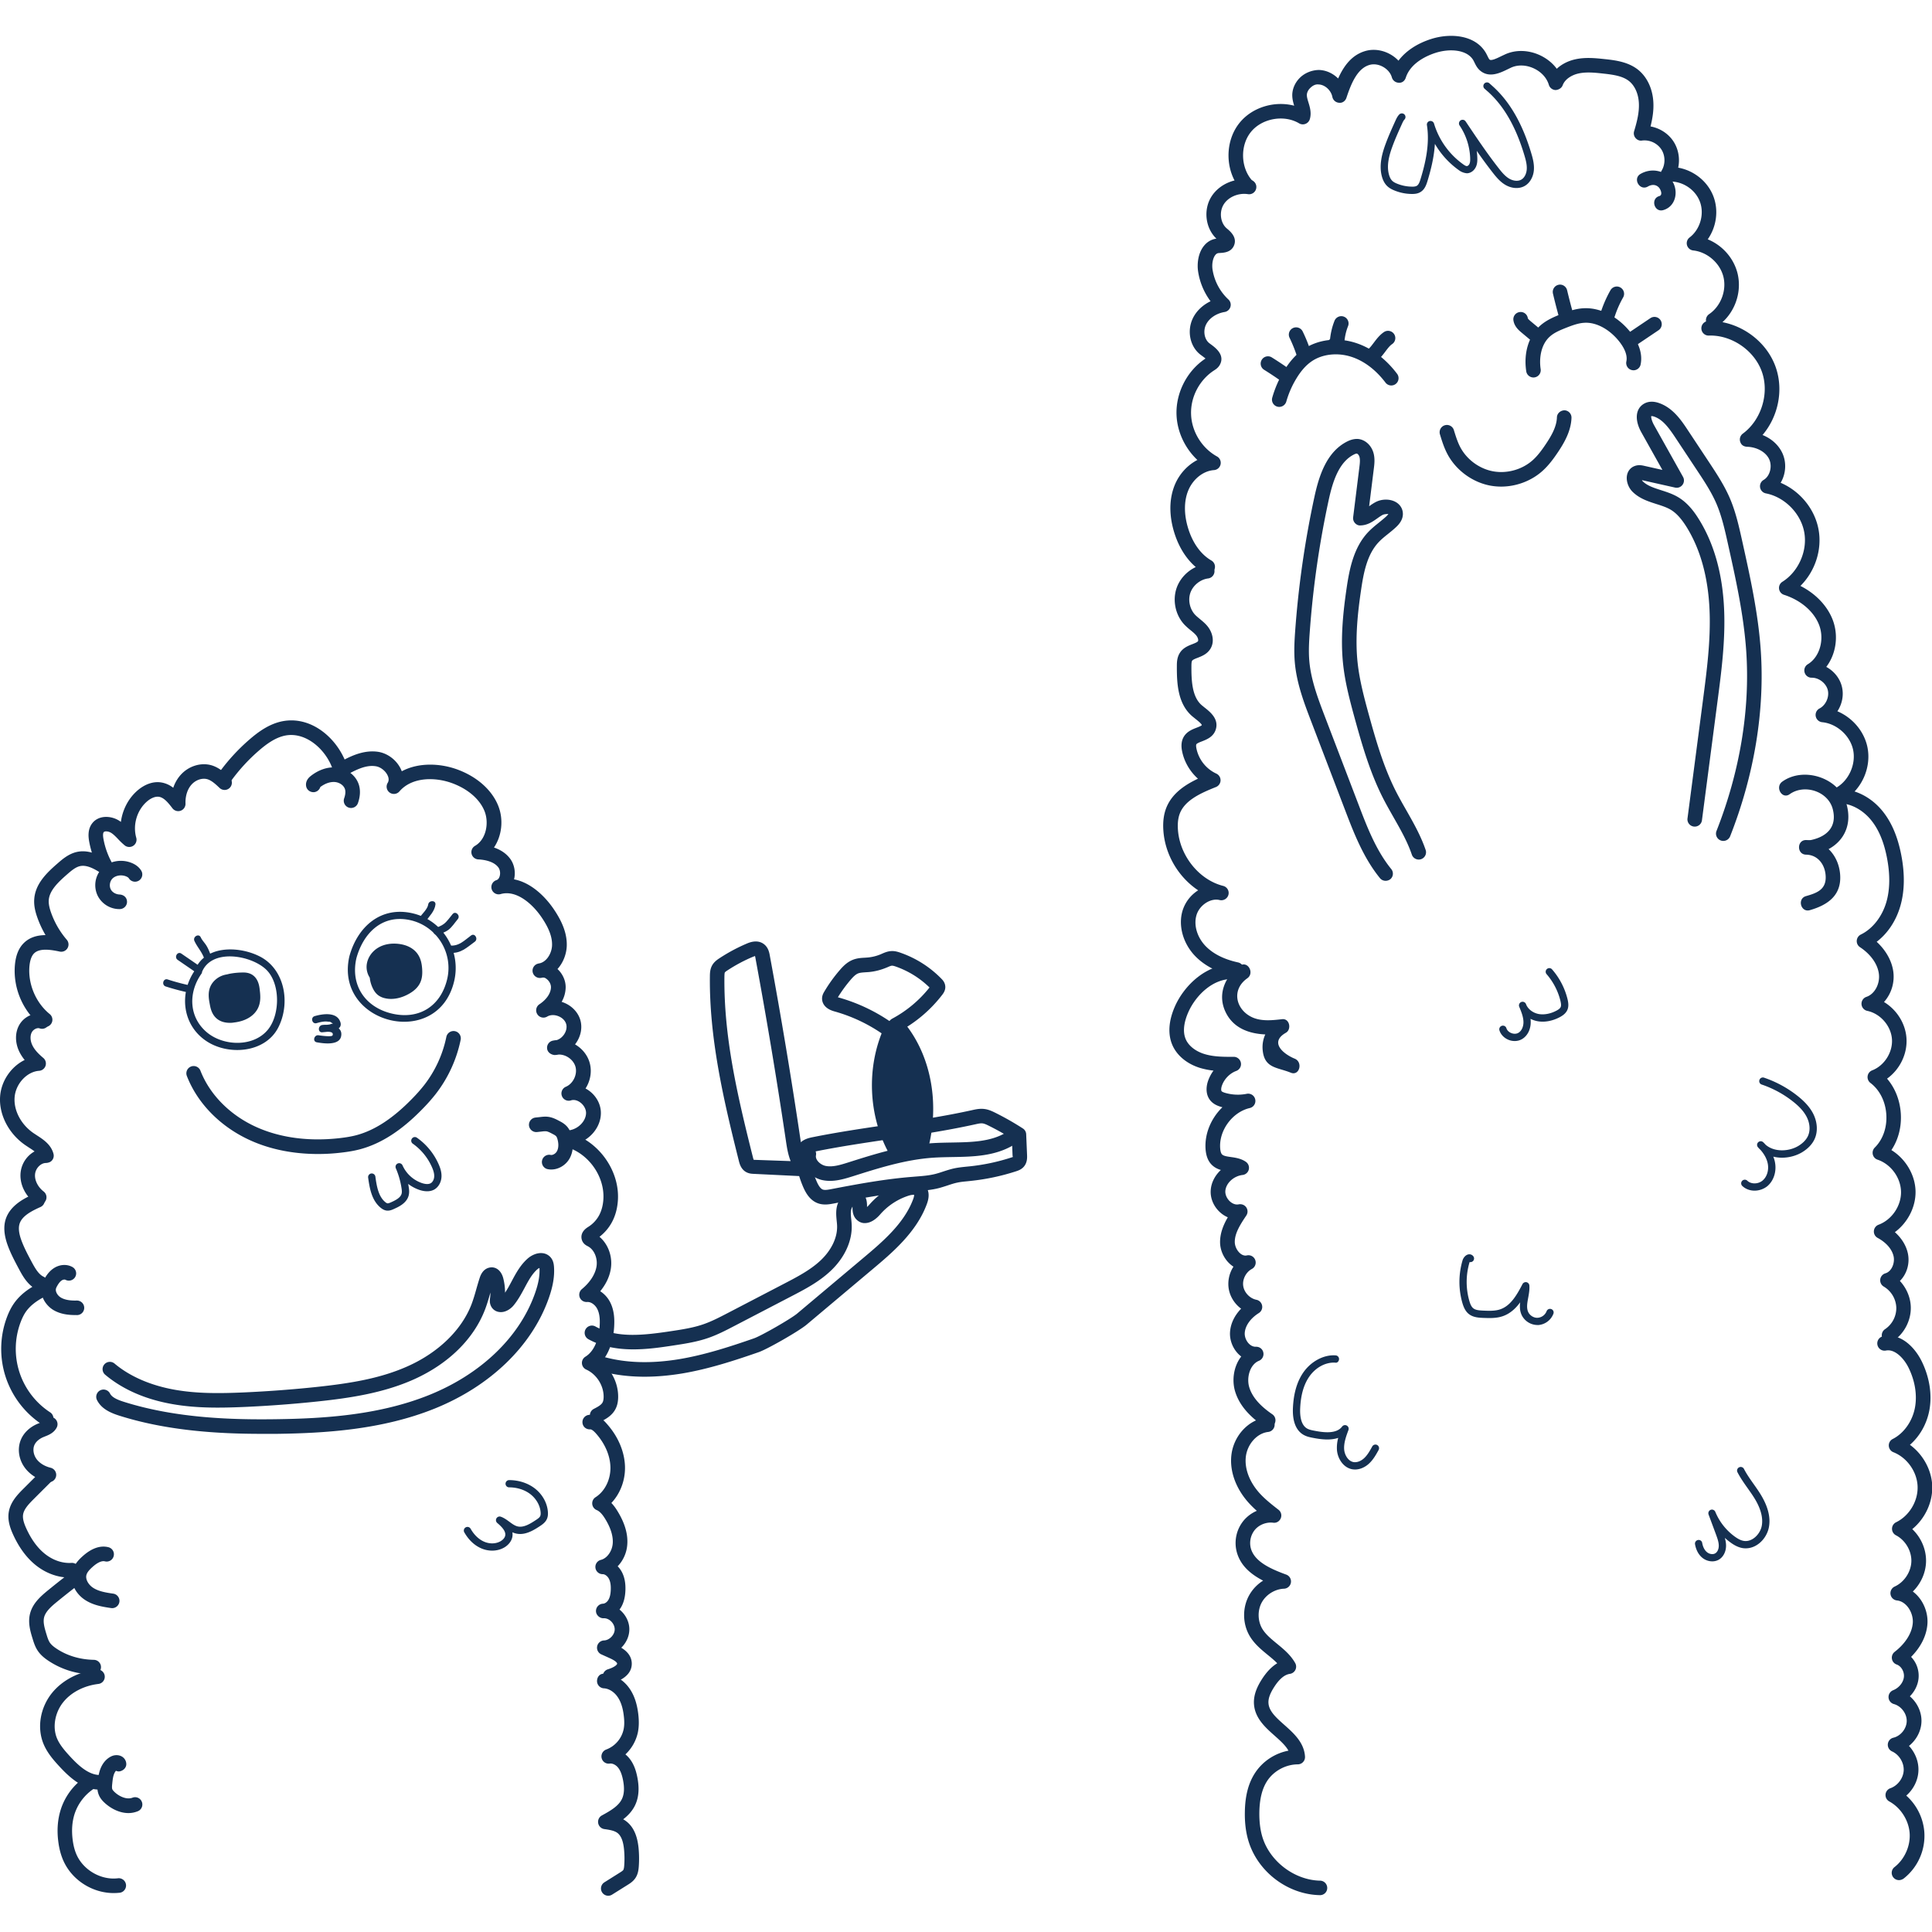 <svg width="270" height="270" fill="none" xmlns="http://www.w3.org/2000/svg"><g clip-path="url(#clip0_465_9501)" fill="#153051"><path d="M90.097 192.398c-2.189 0-4.25-.259-6.17-.781a1.018 1.018 0 01-.718-1.249 1.02 1.02 0 011.25-.718c3.085.839 6.613.934 10.49.29 3.659-.611 7.298-1.819 10.425-2.905 1.007-.348 5.178-2.742 6.033-3.465l9.196-7.731c2.685-2.257 5.733-4.82 7.009-8.242.179-.475.132-.622.126-.628-.026.011-.311-.015-.754.127a8.88 8.88 0 00-3.95 2.589c-.464.538-1.197 1.187-2.04 1.239-.459.048-.886-.116-1.229-.427-.622-.559-.628-1.339-.628-1.867a1.5 1.5 0 00-.2.507c-.063.374-.021.807.026 1.271.032.29.058.58.064.87.063 2.188-1.002 4.493-2.922 6.312-1.64 1.556-3.612 2.584-5.521 3.575l-7.916 4.119c-1.202.627-2.446 1.276-3.791 1.73-1.572.532-3.175.775-4.725 1.012-3.428.522-8.116 1.234-11.923-.87a1.016 1.016 0 11.986-1.777c2.958 1.64 6.565 1.26 10.631.643 1.46-.221 2.98-.453 4.377-.928 1.197-.406 2.32-.991 3.507-1.608l7.915-4.119c1.783-.928 3.623-1.888 5.057-3.243 1.498-1.424 2.331-3.169 2.284-4.783-.005-.243-.032-.485-.058-.733-.053-.548-.116-1.165-.005-1.809.195-1.16 1.133-2.394 2.489-2.394h.031c.274 0 .543.063.786.185.944.49.939 1.492.939 2.03v.058c.095-.079.205-.19.321-.322a10.781 10.781 0 014.868-3.195c1.323-.422 2.436-.19 3.037.643.696.965.259 2.125.116 2.51-1.46 3.929-4.867 6.792-7.604 9.091l-9.197 7.731c-1.06.886-5.426 3.391-6.676 3.829-3.206 1.113-6.945 2.357-10.763 2.99-1.783.29-3.517.443-5.173.443zm-53.52 7.984c-5.917 0-13.131-.396-19.908-2.542-1.213-.385-2.536-.954-3.143-2.241a1.019 1.019 0 011.84-.87c.275.58 1.124.917 1.92 1.17 7.31 2.316 15.225 2.526 21.337 2.437 6.613-.09 14.317-.559 21.31-3.365 7.277-2.921 12.688-8.115 14.839-14.248.49-1.387.686-2.511.617-3.523a1.15 1.15 0 00-.285.179c-.754.659-1.26 1.603-1.793 2.605-.453.839-.917 1.709-1.566 2.484-.422.501-1.181.986-1.935.891a1.474 1.474 0 01-1.16-.764c-.259-.475-.196-.95-.159-1.229a5.72 5.72 0 00.048-.733c-.005.026-.016.047-.021.074-.222.77-.443 1.54-.728 2.288-1.587 4.145-5.136 7.621-9.988 9.793-4.26 1.904-8.996 2.605-13.474 3.075-3.29.348-6.66.601-10.019.754-3.776.168-6.95.174-10.125-.375-3.829-.659-7.019-2.051-9.492-4.129a1.018 1.018 0 011.313-1.556c2.162 1.82 5.11 3.091 8.527 3.681 2.995.517 6.038.512 9.687.348 3.317-.153 6.645-.4 9.893-.743 4.989-.528 9.081-1.218 12.862-2.906 4.298-1.919 7.547-5.078 8.923-8.664.263-.696.47-1.408.67-2.12.153-.543.31-1.081.485-1.614.443-1.323 1.329-1.418 1.682-1.429.749.021 1.34.58 1.587 1.493.174.664.264 1.36.259 2.051.337-.49.633-1.044.938-1.619.596-1.118 1.219-2.273 2.252-3.175.475-.411 1.266-.822 2.062-.727a1.73 1.73 0 011.223.717c.27.385.333.796.364 1.144.1 1.324-.126 2.721-.722 4.414-2.347 6.687-8.18 12.319-16 15.462-7.298 2.932-15.24 3.422-22.043 3.512-.675-.005-1.366 0-2.078 0zm-4.441-57.439c-.801 0-1.445-.221-1.92-.659-.648-.596-.806-1.424-.906-1.977-.127-.681-.322-1.709.195-2.648.2-.363.495-.685.87-.954.411-.29.886-.464 1.36-.533.222-.063.438-.105.639-.137a10.306 10.306 0 011.508-.126c.38-.011.838.021 1.276.263.954.538 1.086 1.662 1.139 2.141.08.67.185 1.577-.184 2.442-.502 1.171-1.74 1.951-3.407 2.141a3.03 3.03 0 01-.57.047zm22.518-3.343c-.29 0-.575-.031-.844-.095a2.485 2.485 0 01-.965-.427c-.38-.29-.596-.664-.728-.928a4.418 4.418 0 01-.443-1.519 2.775 2.775 0 01-.443-1.577c.037-1.07.691-2.093 1.704-2.663.801-.448 1.782-.606 2.831-.474 1.145.147 2.036.627 2.58 1.381.506.702.611 1.519.653 2.147.032.548.032 1.271-.306 1.946-.285.574-.775 1.06-1.503 1.476-.838.48-1.713.733-2.536.733zM44.44 161.274c-3.402 0-6.598-.628-9.366-1.867-4.193-1.867-7.457-5.157-8.96-9.039a1.018 1.018 0 111.898-.738c1.314 3.38 4.188 6.265 7.89 7.91 3.29 1.466 7.261 1.994 11.485 1.524.939-.105 1.698-.232 2.384-.411 2.61-.686 5.189-2.384 7.894-5.178a22.808 22.808 0 001.603-1.815 16.296 16.296 0 003.111-6.755 1.026 1.026 0 011.203-.796c.548.111.907.649.796 1.202a18.39 18.39 0 01-3.507 7.605 24.435 24.435 0 01-1.745 1.977c-2.964 3.069-5.86 4.941-8.839 5.727-.785.206-1.634.353-2.673.469a27.065 27.065 0 01-3.175.185zm67.315 3.085h-.048l-6.391-.311c-.259-.011-.649-.032-1.039-.248-.728-.395-.928-1.192-1.023-1.577-2.189-8.696-4.14-17.207-4.045-25.787.005-.406.01-1.018.348-1.582.285-.474.723-.764.986-.938a24.2 24.2 0 013.792-2.036c.369-.158 1.503-.643 2.431.069.612.469.744 1.186.812 1.571a730.5 730.5 0 014.266 25.581c.153 1.018.311 2.073.781 2.901.163.29.169.622.047.902a.935.935 0 01.095.485c-.026.548-.474.97-1.012.97zm-6.244-30.76c-.048.032-.174.069-.38.153a22.104 22.104 0 00-3.47 1.862c-.1.063-.311.205-.358.284-.058.095-.058.412-.064.565-.094 8.347 1.746 16.379 3.982 25.265.047.195.09.316.116.358l5.157.18c-.379-.955-.532-1.957-.664-2.864-1.26-8.48-2.69-17.06-4.256-25.513a2.144 2.144 0 00-.063-.29z"/><path d="M115.33 168.33c-.332 0-.675-.042-1.023-.169-1.139-.411-1.719-1.492-2.057-2.267a14.71 14.71 0 01-.938-3.038.989.989 0 01.179-.791c-.543-.838-.2-1.904.464-2.468.549-.464 1.229-.596 1.672-.685 3.391-.681 6.861-1.197 10.214-1.693 3.955-.591 8.048-1.197 12.003-2.073.522-.116 1.086-.242 1.719-.163.564.068 1.039.285 1.519.522a39.778 39.778 0 013.865 2.199c.28.179.454.485.464.812l.121 2.874c.016.364.043 1.039-.406 1.603-.353.443-.838.601-1.128.696a30.83 30.83 0 01-6.349 1.345l-.391.042c-.49.048-.986.09-1.466.195-.464.095-.917.248-1.365.396-.422.137-.839.274-1.271.385-1.029.258-2.068.337-3.069.411l-.438.032c-3.692.3-7.362.97-11.122 1.693-.332.063-.749.142-1.197.142zm-2.141-6.186c.058.1.1.211.127.327.168.897.443 1.777.806 2.616.291.675.581 1.055.881 1.16.29.1.749.016 1.155-.063 3.813-.733 7.552-1.419 11.343-1.719l.443-.037c.96-.074 1.867-.143 2.732-.359.379-.095.754-.216 1.128-.343.522-.168 1.044-.337 1.582-.453.559-.116 1.124-.174 1.693-.232l.38-.037a28.49 28.49 0 005.917-1.255c.047-.016.147-.048.2-.074-.053 0-.063-.148-.069-.206l-.094-2.341a36.575 36.575 0 00-3.228-1.804c-.322-.163-.612-.295-.865-.327-.279-.037-.638.043-1.017.127-4.035.891-8.164 1.508-12.15 2.099-3.328.495-6.772 1.007-10.12 1.677-.243.047-.57.11-.728.226.142.338.1.728-.116 1.018z"/><path d="M115.994 165.029c-.348 0-.701-.032-1.054-.106-1.698-.364-3.275-1.993-2.906-3.849a1.01 1.01 0 011.197-.802c.549.105.912.643.802 1.197-.122.628.627 1.318 1.334 1.466.991.211 2.151-.158 3.169-.48 3.57-1.134 7.615-2.415 11.734-2.694.891-.059 1.798-.074 2.71-.09 2.785-.048 5.416-.095 7.583-1.377a1.016 1.016 0 111.034 1.751c-2.626 1.551-5.653 1.609-8.58 1.656-.875.016-1.751.032-2.61.09-3.876.263-7.631 1.455-11.254 2.605-.923.285-2.014.633-3.159.633z"/><path d="M125.07 161.601c-.364 0-.712-.195-.896-.533-2.832-5.252-3.091-11.902-.67-17.36.121-.274.411-.923 1.118-1.16.353-.116 1.271-.269 2.157.907 3.39 4.498 4.498 10.842 2.953 16.97a1.027 1.027 0 01-1.234.738 1.019 1.019 0 01-.739-1.234c1.382-5.473.443-11.1-2.499-15.103-2.046 4.963-1.756 10.711.712 15.277a1.023 1.023 0 01-.412 1.382 1.148 1.148 0 01-.49.116z"/><path d="M124.195 144.879c-.206 0-.412-.063-.591-.19a22.37 22.37 0 00-6.987-3.343c-1.772-.491-1.767-1.646-1.719-1.988.042-.333.189-.591.279-.744a20.634 20.634 0 012.152-3.006c.49-.574 1.06-1.155 1.851-1.471.58-.232 1.16-.269 1.671-.295l.391-.027a6.184 6.184 0 001.851-.458c.49-.217.917-.406 1.423-.438.491-.042.965.095 1.387.248a14.79 14.79 0 015.68 3.633c.132.132.443.454.511.944.095.628-.274 1.097-.411 1.276a18.87 18.87 0 01-6.038 5.131.956.956 0 01-.512.122 1.033 1.033 0 01-.938.606zm-7.098-5.511c.021.006.042.011.068.021a24.534 24.534 0 017.146 3.312c.089-.137.216-.253.369-.337a16.734 16.734 0 005.221-4.362 12.785 12.785 0 00-4.673-2.91c-.216-.08-.443-.143-.58-.138-.147.011-.358.101-.585.201-.955.406-1.783.612-2.637.691l-.453.031c-.396.027-.765.048-1.044.158-.38.148-.734.523-1.06.902a19.622 19.622 0 00-1.772 2.431zm61.678-82.503a1.015 1.015 0 01-.976-1.292 15.241 15.241 0 011.63-3.739c.796-1.313 1.677-2.294 2.689-2.995 2.025-1.403 4.773-1.75 7.346-.917 2.194.706 4.198 2.21 5.801 4.345a1.017 1.017 0 01-1.624 1.223c-.944-1.25-2.537-2.9-4.799-3.628-1.951-.627-4.077-.38-5.564.654-.775.538-1.461 1.313-2.109 2.384a13.035 13.035 0 00-1.408 3.227 1.036 1.036 0 01-.986.738z"/><path d="M179.597 53.422c-.205 0-.411-.064-.59-.185a46.704 46.704 0 00-2.347-1.56 1.016 1.016 0 01-.322-1.404c.301-.48.934-.622 1.403-.321.828.517 1.645 1.06 2.447 1.624.459.327.564.96.243 1.419a1.02 1.02 0 01-.834.427zm2.716-2.637a1.01 1.01 0 01-.97-.717 20.37 20.37 0 00-1.123-2.858 1.016 1.016 0 01.469-1.361 1.022 1.022 0 011.361.47c.49 1.001.907 2.061 1.239 3.148a1.018 1.018 0 01-.675 1.27.997.997 0 01-.301.048zm4.256-1.64c-.491 0-.923-.353-1.002-.854a1.016 1.016 0 01.311-.913c.1-.912.306-1.75.622-2.547.211-.522.802-.78 1.319-.575.522.206.78.797.574 1.319a7.489 7.489 0 00-.495 2.072c-.111 1.176-.849 1.424-1.16 1.477a.62.62 0 01-.169.021zm4.904 1.729c-.353 0-.696-.184-.88-.506a1.024 1.024 0 01.374-1.392c.369-.21.685-.633 1.018-1.076.379-.5.807-1.075 1.424-1.492a1.022 1.022 0 011.413.269 1.018 1.018 0 01-.269 1.413c-.338.227-.628.617-.939 1.028-.422.56-.896 1.197-1.629 1.62a1.01 1.01 0 01-.512.136zm22.824 1.878c-.496 0-.928-.364-1.002-.865-.385-2.552.337-4.93 1.935-6.365.854-.764 1.888-1.213 2.874-1.603.981-.385 2.036-.775 3.164-.838 2.31-.138 4.741 1.08 6.534 3.274 1.266 1.556 1.777 3.143 1.477 4.583a1.012 1.012 0 01-1.208.786 1.019 1.019 0 01-.786-1.208c.216-1.033-.459-2.13-1.06-2.874-1.376-1.688-3.211-2.642-4.83-2.531-.834.047-1.677.364-2.542.701-.849.338-1.661.68-2.262 1.224-1.282 1.15-1.503 3.1-1.282 4.545.085.56-.3 1.076-.854 1.16-.053.011-.106.011-.158.011z"/><path d="M227.907 48.549a1.017 1.017 0 01-.569-1.862l3.306-2.225a1.018 1.018 0 111.139 1.688l-3.306 2.225a.992.992 0 01-.57.174zm-3.332-3.243a1.022 1.022 0 01-.976-1.308 16.764 16.764 0 011.466-3.438c.279-.49.902-.665 1.387-.385.49.28.664.896.385 1.387a14.391 14.391 0 00-1.287 3.021 1.02 1.02 0 01-.975.723zm-5.664-.042c-.443 0-.854-.296-.981-.744a82.372 82.372 0 01-.902-3.49 1.019 1.019 0 01.754-1.224c.533-.137 1.092.205 1.224.754.274 1.139.564 2.278.886 3.406a1.017 1.017 0 01-.702 1.255.898.898 0 01-.279.043zm-4.029 2.779a1.03 1.03 0 01-.649-.232l-1.566-1.308c-.385-.322-1.039-.865-1.165-1.74a1.014 1.014 0 01.865-1.15 1.002 1.002 0 011.149.865c.021.074.174.232.454.464l1.566 1.303a1.02 1.02 0 01.132 1.434 1.044 1.044 0 01-.786.364zm-5.099 19.96c-.486 0-.976-.043-1.456-.127-2.552-.459-4.878-2.172-6.075-4.472-.469-.902-.765-1.867-1.023-2.72a1.018 1.018 0 011.946-.597c.248.807.501 1.64.886 2.379.912 1.75 2.689 3.058 4.63 3.406 1.951.348 4.066-.258 5.532-1.582.685-.622 1.25-1.397 1.751-2.14.806-1.193 1.566-2.48 1.608-3.83.021-.558.501-.96 1.055-.98a1.02 1.02 0 01.981 1.054c-.064 1.867-1.029 3.523-1.962 4.9-.575.849-1.229 1.74-2.073 2.504-1.561 1.414-3.691 2.205-5.8 2.205zm31.05 49.517a1.02 1.02 0 01-.95-1.392c3.286-8.332 4.72-17.043 4.151-25.191-.354-5.047-1.472-10.088-2.558-14.96-.422-1.904-.86-3.877-1.63-5.649-.701-1.608-1.708-3.132-2.689-4.609l-2.98-4.498c-.922-1.392-1.782-2.578-2.995-2.995-.258-.09-.395-.08-.422-.063-.026.09.032.596.396 1.25l4.05 7.234c.195.349.169.786-.074 1.108a1.01 1.01 0 01-1.039.385l-4.63-1.039a.677.677 0 00.121.169c.623.612 1.551.912 2.537 1.229.807.258 1.645.527 2.426.996 1.381.828 2.299 2.141 2.868 3.059 2.141 3.427 3.328 7.689 3.534 12.667.184 4.35-.385 8.695-.939 12.893l-2.167 16.575a1.02 1.02 0 01-2.02-.259l2.167-16.574c.538-4.119 1.097-8.374.923-12.546-.19-4.625-1.276-8.548-3.222-11.675-.733-1.17-1.429-1.93-2.189-2.389-.58-.348-1.27-.57-2.003-.802-1.171-.374-2.373-.759-3.344-1.713-.622-.612-.938-1.582-.77-2.358.127-.59.517-1.05 1.076-1.25.543-.2 1.049-.084 1.35-.015l2.51.564-2.937-5.247c-.97-1.735-.828-3.307.364-4.003.58-.337 1.308-.374 2.104-.095 1.962.675 3.159 2.479 4.029 3.797l2.969 4.483c1.033 1.566 2.093 3.17 2.863 4.936.849 1.95 1.308 4.018 1.751 6.017 1.097 4.946 2.236 10.061 2.6 15.261.59 8.453-.891 17.471-4.287 26.082a1.022 1.022 0 01-.944.617zm-47.192 5.574c-.296 0-.591-.126-.791-.374-2.342-2.874-3.702-6.444-4.905-9.598l-4.683-12.245c-1.017-2.657-2.067-5.41-2.315-8.363-.126-1.508-.042-2.99.058-4.377a134.371 134.371 0 012.674-18.631c.654-3.038 1.714-6.344 4.577-7.8.338-.169.839-.38 1.472-.364 1.007.064 1.888.839 2.209 1.92.238.812.137 1.619.053 2.267l-.649 5.216c.29-.2.575-.406.881-.564.886-.48 2.072-.48 2.89.01.601.364.944.96.944 1.64-.006.844-.549 1.456-.96 1.84-.353.333-.733.639-1.113.945-.458.364-.917.733-1.318 1.16-1.614 1.714-2.099 4.25-2.457 6.702-.449 3.054-.855 6.64-.48 10.125.258 2.384.864 4.72 1.576 7.304 1.023 3.723 2.083 7.33 3.745 10.621.458.902.959 1.787 1.466 2.673 1.012 1.778 2.056 3.613 2.736 5.622a1.02 1.02 0 01-1.93.654c-.617-1.825-1.566-3.497-2.573-5.263-.517-.912-1.039-1.825-1.514-2.763-1.745-3.455-2.837-7.172-3.891-10.996-.733-2.673-1.366-5.094-1.64-7.625-.401-3.718.026-7.462.49-10.642.39-2.652.976-5.663 2.99-7.804.485-.512 1.013-.94 1.524-1.35.338-.275.68-.549 1.002-.844.274-.258.311-.364.316-.385-.058.053-.516 0-.827.169-.238.126-.47.295-.697.453-.643.459-1.376.976-2.362 1.002-.327.026-.58-.116-.781-.332-.2-.222-.29-.517-.253-.807l.87-6.998c.064-.511.127-1.039.011-1.445-.079-.274-.279-.453-.38-.459-.052 0-.168.016-.416.143-2.11 1.076-2.964 3.844-3.518 6.418a132 132 0 00-2.631 18.351c-.095 1.308-.179 2.695-.063 4.06.226 2.67 1.223 5.285 2.188 7.811l4.683 12.245c1.202 3.158 2.452 6.417 4.583 9.038.353.438.29 1.076-.148 1.429-.19.138-.417.211-.643.211zm-69.404 23.056a8.56 8.56 0 011.271 1.202l1.234-1.598c-.348-.258-.691-.516-1.039-.775-.812-.606-1.957.58-1.392 1.392.622.892 1.239 1.783 1.861 2.679l1.392-1.392-2.441-1.809c-.849-.627-1.883.57-1.392 1.392.849 1.424 2.225 2.442 2.926 3.945l1.598-1.234a33.31 33.31 0 01-2.81-2.447c-.591-.575-1.43-.253-1.704.448-.564 1.456 2.094 3.191 2.69 4.24l1.597-1.234a20.592 20.592 0 00-3.142-2.642c-.95-.654-2.089.823-1.234 1.598a24.343 24.343 0 013.965 4.577l1.598-1.234c-1.429-1.234-2.853-2.473-4.282-3.707-1.013-.875-2.231.417-1.44 1.44 1.329 1.719 2.658 3.438 3.987 5.152l1.44-1.44a35.467 35.467 0 01-3.976-3.586c-.855-.896-2.036.238-1.598 1.234.901 2.052 2.742 3.887 4.166 5.59.237-.58.48-1.16.717-1.735-.253-.031-2.974-2.763-3.792-3.343-.569-.406-1.302.037-1.492.606-.633 1.872 3.016 5.095 4.018 6.413l1.598-1.234c-.633-.638-1.345-1.55-2.331-1.123-1.065.458-.49 1.144-.59 1.845.327-.247.654-.495.98-.748.143-.011-1.539-3.882-1.545-3.892-.48-1.182-2.394-.728-1.961.543.058.174.116.348.179.522.417 1.234 2.384.707 1.962-.543a17.918 17.918 0 00-.18-.522c-.654.179-1.307.358-1.961.543.574 1.413 1.513 5.526 3.506 5.389.401-.026.913-.295.981-.748.185-1.266-1.118-.465-.48.174.786.791 2.315-.29 1.598-1.234a1156.09 1156.09 0 00-2.251-2.954l-.965-1.265c-.544-.97-.744-1.176-.602-.628l-1.492.607c1.471 1.044 2.979 3.401 4.82 3.623.97.116 1.213-1.145.717-1.735-1.339-1.603-3.006-3.259-3.844-5.179l-1.598 1.234a35.467 35.467 0 003.976 3.586c1.044.807 2.247-.395 1.44-1.44-1.329-1.719-2.658-3.438-3.987-5.152l-1.44 1.44c1.429 1.234 2.853 2.473 4.282 3.707.823.712 2.278-.211 1.598-1.234a26.32 26.32 0 00-4.282-4.989l-1.234 1.598a17.511 17.511 0 012.732 2.321c.812.833 2.167-.232 1.598-1.234-.222-.391-2.331-3.064-2.484-2.669-.57.148-1.134.301-1.703.449.896.87 1.824 1.676 2.81 2.446.907.707 2.104-.142 1.598-1.234-.717-1.539-2.067-2.504-2.927-3.944l-1.392 1.392 2.442 1.809c.812.606 1.956-.58 1.392-1.392-.622-.892-1.239-1.783-1.862-2.679l-1.392 1.392c.348.258.691.517 1.039.775.955.712 1.999-.791 1.234-1.598a7.82 7.82 0 00-1.271-1.202c-.986-.844-2.436.591-1.434 1.445zM15.883 264.559c-2.974 0-5.842-1.814-7.045-4.566-.332-.765-.559-1.609-.685-2.579-.222-1.661-.095-3.212.364-4.609a8.678 8.678 0 013.585-4.598 1.012 1.012 0 011.403.316c.3.475.164 1.102-.316 1.403a6.768 6.768 0 00-2.748 3.522c-.364 1.102-.458 2.352-.28 3.702.101.781.275 1.445.533 2.031.96 2.188 3.47 3.617 5.833 3.306a1.02 1.02 0 01.258 2.02 8.71 8.71 0 01-.902.052z"/><path d="M13.959 250.105c-2.342 0-4.166-1.63-5.643-3.227-.865-.934-1.75-1.952-2.262-3.233-.902-2.257-.422-5.026 1.218-7.056 1.44-1.772 3.707-2.964 6.233-3.269.533-.085 1.065.327 1.129.886a1.01 1.01 0 01-.886 1.128c-2.004.243-3.787 1.16-4.894 2.526-1.17 1.445-1.535 3.459-.912 5.02.385.955 1.134 1.809 1.867 2.605 1.18 1.277 2.594 2.574 4.15 2.574h.01a1.017 1.017 0 01.006 2.035c-.006.011-.011.011-.016.011z"/><path d="M17.945 253.38c-1.27 0-2.468-.654-3.29-1.403-.3-.274-.67-.659-.87-1.197-.243-.628-.18-1.26-.127-1.724.058-.575.127-1.219.375-1.857.316-.817.864-1.445 1.55-1.761.5-.227 1.086-.2 1.503.074.359.232.57.627.564 1.049-.01.564-.532.96-1.033 1.002a.981.981 0 01-.412-.095c-.105.122-.2.28-.269.459-.147.385-.2.849-.248 1.334-.031.285-.063.607.006.781.058.147.226.311.348.427.654.606 1.677 1.065 2.462.765a1.009 1.009 0 011.319.574 1.014 1.014 0 01-.575 1.319c-.438.174-.87.253-1.303.253zM13.036 234a11.37 11.37 0 01-6.323-1.941c-.443-.3-1.007-.728-1.424-1.345-.385-.564-.575-1.186-.743-1.735-.28-.907-.66-2.151-.364-3.401.343-1.45 1.418-2.42 2.489-3.301.87-.712 1.75-1.408 2.637-2.094a1.014 1.014 0 011.429.185 1.018 1.018 0 01-.185 1.429c-.87.675-1.735 1.361-2.594 2.062-.802.654-1.604 1.366-1.799 2.188-.153.66.048 1.414.333 2.337.137.453.268.875.48 1.186.179.259.448.506.885.802 1.535 1.039 3.349 1.55 5.258 1.592h.01a1.016 1.016 0 01.011 2.031c-.037.005-.068.005-.1.005z"/><path d="M9.66 220.463c-1.623 0-3.316-.628-4.719-1.772-1.255-1.023-2.304-2.457-3.122-4.261-.374-.828-.78-1.925-.6-3.08.226-1.471 1.286-2.525 2.056-3.301l2.352-2.346a1.02 1.02 0 011.44 0 1.02 1.02 0 010 1.439l-2.353 2.352c-.743.744-1.37 1.419-1.487 2.168-.095.622.169 1.323.443 1.93.686 1.513 1.545 2.7 2.558 3.522 1.139.928 2.489 1.387 3.765 1.303.543-.032 1.05.369 1.097.933.047.559-.37 1.05-.933 1.097-.159.005-.327.016-.496.016z"/><path d="M6.84 207.137a.919.919 0 01-.243-.032c-1.318-.326-2.431-1.038-3.138-2.003-.86-1.176-1.06-2.679-.532-3.924.406-.954 1.234-1.74 2.33-2.204l.264-.106c.19-.073.538-.211.596-.3a1.017 1.017 0 111.809.933c-.39.749-1.123 1.044-1.656 1.25l-.221.09c-.596.253-1.055.664-1.25 1.128-.243.57-.121 1.34.3 1.925.422.58 1.129 1.018 1.983 1.229.543.137.88.685.744 1.234-.116.469-.528.78-.986.78z"/><path d="M6.455 199.248a1.04 1.04 0 01-.56-.164 12.677 12.677 0 01-5.104-6.655c-.891-2.726-.823-5.7.19-8.379.274-.723.58-1.329.939-1.851.775-1.129 1.914-2.057 3.48-2.843a1.015 1.015 0 011.366.454 1.023 1.023 0 01-.454 1.366c-1.25.627-2.14 1.339-2.716 2.172-.263.385-.495.85-.711 1.419a10.612 10.612 0 00-.159 7.03 10.62 10.62 0 004.282 5.579c.47.306.602.938.296 1.408-.19.3-.517.464-.85.464z"/><path d="M5.643 180.359a.98.98 0 01-.438-.101c-1.35-.643-2.062-1.982-2.584-2.958-.564-1.06-1.129-2.12-1.545-3.264-.517-1.429-.607-2.626-.275-3.665.67-2.046 2.848-3.022 4.024-3.544.506-.237 1.113 0 1.345.512.232.511 0 1.112-.512 1.344-1.223.549-2.563 1.229-2.916 2.321-.19.585-.11 1.35.248 2.336.37 1.007.875 1.961 1.413 2.969.522.975.997 1.782 1.688 2.114.506.243.722.849.48 1.356-.185.363-.549.58-.928.58z"/><path d="M5.484 168.33c-.216 0-.437-.069-.622-.211-1.403-1.081-2.157-2.732-1.977-4.303a3.85 3.85 0 011.945-2.906 10.573 10.573 0 00-.79-.538l-.496-.332c-2.326-1.593-3.713-4.271-3.528-6.813.158-2.205 1.571-4.187 3.433-5.094a5.94 5.94 0 01-.76-1.176c-.58-1.213-.6-2.558-.058-3.607.686-1.324 2.247-2.004 3.576-1.551.532.185.812.76.627 1.292a1.007 1.007 0 01-1.292.628c-.353-.132-.89.142-1.107.559-.248.48-.216 1.165.084 1.793.275.574.75 1.123 1.53 1.777.321.269.443.701.316 1.097a1.022 1.022 0 01-.896.701c-1.72.121-3.291 1.825-3.428 3.723-.132 1.841.907 3.797 2.647 4.989l.454.3c.896.58 2.003 1.298 2.336 2.6.079.311.01.638-.195.891-.2.248-.475.343-.828.38h-.037c-.707 0-1.419.717-1.514 1.524-.1.854.37 1.819 1.197 2.463.443.343.528.981.185 1.429a1.007 1.007 0 01-.802.385z"/><path d="M6.302 143.524a.995.995 0 01-.638-.227c-2.505-2.03-3.871-5.279-3.576-8.485.127-1.334.533-2.32 1.24-3.022.864-.854 1.988-1.102 3.037-1.107a13.89 13.89 0 01-1.17-2.526c-.227-.654-.475-1.524-.412-2.468.137-2.141 1.687-3.66 3.264-5.026.67-.585 1.508-1.308 2.61-1.582.75-.184 1.488-.126 2.184.074-.148-.48-.27-.97-.364-1.466-.137-.728-.248-1.798.427-2.653.907-1.144 2.626-1.065 3.765-.332.08.053.153.106.227.158.211-1.603.965-3.143 2.157-4.245 1.097-1.017 2.4-1.487 3.591-1.249a3.638 3.638 0 011.566.727c.232-.68.58-1.292 1.04-1.803 1.112-1.245 2.847-1.777 4.334-1.334 1.076.327 1.867 1.081 2.505 1.682.406.385.422 1.033.037 1.439a1.017 1.017 0 01-1.44.037c-.506-.48-1.076-1.023-1.687-1.213-.739-.221-1.646.09-2.231.744-.575.638-.88 1.608-.844 2.658a1.018 1.018 0 01-1.83.648c-.58-.764-1.155-1.46-1.835-1.592-.527-.106-1.218.179-1.83.749-1.323 1.228-1.882 3.222-1.387 4.962.122.427-.047.886-.422 1.129a1.023 1.023 0 01-1.202-.064 10.65 10.65 0 01-.902-.859c-.321-.338-.627-.654-.96-.87-.405-.259-.928-.285-1.06-.111-.068.079-.158.321-.026 1.007a10.873 10.873 0 001.319 3.523 1.01 1.01 0 01-.185 1.255 1.012 1.012 0 01-1.266.095c-1.017-.696-2.193-1.377-3.2-1.124-.623.153-1.224.675-1.757 1.14-1.25 1.091-2.483 2.262-2.568 3.622-.037.58.143 1.203.306 1.677a11.931 11.931 0 002.204 3.829 1.016 1.016 0 01-.986 1.661c-1.35-.29-2.826-.485-3.575.253-.348.348-.564.939-.644 1.761-.232 2.5.881 5.137 2.827 6.719.438.353.506.996.153 1.429-.206.253-.501.38-.796.38z"/><path d="M79.771 159.977a1.02 1.02 0 01-.163-2.025c1.255-.206 2.304-1.324 2.294-2.437-.005-.532-.332-1.107-.828-1.46-.417-.301-.88-.406-1.282-.275a1.014 1.014 0 01-1.265-.611 1.015 1.015 0 01.553-1.292c1.045-.443 1.662-1.783 1.324-2.864-.306-.96-1.345-1.677-2.347-1.635a3.358 3.358 0 01-.559.064c-.5-.048-.98-.375-1.038-.897a1.01 1.01 0 01.801-1.112 3.47 3.47 0 01.522-.074c.375-.106.733-.364 1.002-.733.348-.475.475-1.044.338-1.519-.138-.475-.549-.886-1.097-1.097-.549-.216-1.134-.195-1.556.058a1.013 1.013 0 01-1.382-.332 1.016 1.016 0 01.301-1.392c1.002-.665 1.603-1.556 1.609-2.389 0-.401-.233-.854-.586-1.123-.116-.09-.285-.243-.575-.211-.079.015-.158.031-.242.042a1.03 1.03 0 01-1.15-.796c-.11-.528.206-1.05.728-1.192.095-.027.195-.048.3-.064 1.002-.274 1.646-1.471 1.677-2.499.037-1.134-.416-2.368-1.429-3.866-1.286-1.914-3.549-3.918-5.743-3.301a.135.135 0 01-.063.016 1.017 1.017 0 01-.564-1.951c.016-.005.026-.011.042-.016.232-.074.353-.3.417-.475.147-.427.084-.954-.153-1.281-.654-.896-2.041-1.097-2.816-1.134a1.016 1.016 0 01-.459-1.893c1.598-.923 1.978-3.264 1.324-4.873-.675-1.661-2.315-3.074-4.499-3.881-2.425-.896-5.653-.88-7.393 1.15a1.017 1.017 0 01-1.635-1.197c.227-.364.122-.77-.01-1.044-.3-.644-.997-1.187-1.661-1.282-1.398-.221-2.827.517-4.414 1.413a1.017 1.017 0 01-1.477-.611c-.822-2.927-3.739-5.664-6.734-5.094-1.43.274-2.7 1.244-3.644 2.056a25.045 25.045 0 00-3.881 4.198 1.019 1.019 0 01-1.64-1.208 27.164 27.164 0 014.197-4.535c1.14-.981 2.69-2.151 4.594-2.515 3.802-.712 7.208 2.056 8.653 5.352 1.33-.691 2.938-1.323 4.657-1.076 1.355.201 2.615 1.161 3.211 2.437.042.095.085.19.122.285 2.352-1.261 5.389-1.124 7.778-.243 2.721 1.002 4.793 2.832 5.685 5.031.801 1.977.511 4.25-.58 5.869.98.332 1.756.87 2.288 1.603.565.786.76 1.867.517 2.843 2.278.432 4.287 2.283 5.59 4.229 1.26 1.872 1.824 3.486 1.777 5.068-.037 1.123-.485 2.346-1.297 3.238.717.659 1.15 1.608 1.144 2.547a4.203 4.203 0 01-.564 2.04c.1.032.2.064.3.106 1.129.443 1.994 1.35 2.31 2.426.317 1.076.074 2.299-.643 3.285l-.095.127c.933.538 1.677 1.397 2.01 2.452.395 1.26.152 2.631-.544 3.712.163.085.316.18.47.29 1.038.749 1.666 1.904 1.676 3.101.021 2.131-1.735 4.092-4.002 4.467-.09-.006-.148 0-.2 0z"/><path d="M83.457 198.815a1.017 1.017 0 01-.464-1.924c.554-.285 1.023-.543 1.213-.892.1-.179.148-.443.153-.791.01-1.587-.991-3.158-2.436-3.812a1.018 1.018 0 01-.116-1.793c1.63-1.007 1.94-3.349 1.998-4.314.064-1.055-.047-1.809-.348-2.383-.263-.512-.833-.992-1.402-.95-.464.027-.86-.216-1.029-.627a1.027 1.027 0 01.29-1.171c1.14-.944 1.867-2.067 2.046-3.159.19-1.165-.332-2.383-1.212-2.832-.185-.094-.533-.269-.744-.669-.106-.201-.538-1.208.796-2.036a4.329 4.329 0 001.503-1.582c.353-.643.564-1.413.617-2.278.211-3.328-2.257-6.645-5.505-7.393a1.023 1.023 0 01-.765-1.219 1.02 1.02 0 011.218-.764c4.177.965 7.357 5.226 7.083 9.508-.074 1.165-.364 2.22-.87 3.132a6.404 6.404 0 01-1.704 1.978c1.229 1.044 1.856 2.784 1.582 4.482-.2 1.25-.802 2.299-1.477 3.127a3.963 3.963 0 011.372 1.509c.627 1.197.627 2.536.574 3.443-.073 1.282-.421 3.401-1.782 4.931 1.45 1.176 2.352 2.995 2.341 4.883-.005.701-.137 1.271-.406 1.756-.506.923-1.408 1.382-2.067 1.724a.946.946 0 01-.459.116z"/><path d="M85.26 235.276a1.017 1.017 0 01-.306-1.988c.956-.301 1.298-.649 1.293-.801-.005-.048-.063-.317-1.034-.755l-1.18-.532a1.02 1.02 0 01-.58-1.123 1.02 1.02 0 01.959-.823c.775-.026 1.519-.817 1.492-1.593-.02-.775-.76-1.561-1.582-1.508-.5.011-1.023-.432-1.033-.991a1.024 1.024 0 01.986-1.044c.263-.011.564-.222.749-.533.2-.332.31-.796.332-1.408.026-.675-.063-1.192-.28-1.577-.195-.353-.543-.606-.843-.606h-.006a1.014 1.014 0 01-.248-1.999c.855-.216 1.561-1.197 1.651-2.278.08-1.007-.264-2.152-1.028-3.407-.29-.48-.696-1.06-1.213-1.276a1.02 1.02 0 01-.622-.854c-.032-.38.147-.744.469-.944 1.302-.828 2.115-2.479 2.072-4.214-.042-1.613-.764-3.285-2.035-4.709-.49-.548-.733-.564-.77-.559-.59.037-1.055-.364-1.102-.923a1.017 1.017 0 01.923-1.102c1.265-.126 2.172.897 2.462 1.229 1.598 1.782 2.505 3.918 2.558 6.017.047 1.914-.675 3.776-1.904 5.068.375.385.67.822.902 1.213.991 1.629 1.44 3.19 1.318 4.635a4.89 4.89 0 01-1.34 3.001c.212.211.396.458.55.733.4.722.574 1.587.532 2.642-.037.959-.243 1.74-.622 2.373-.064.105-.127.2-.2.3.8.649 1.344 1.624 1.37 2.674.027 1.007-.422 1.972-1.128 2.658.659.395 1.413 1.06 1.466 2.114.047.892-.385 2.11-2.71 2.843a1.182 1.182 0 01-.317.047z"/><path d="M85.008 264.934a1.016 1.016 0 01-.543-1.877l2.156-1.356c.19-.121.401-.253.48-.364.1-.147.127-.511.137-.669.053-.728.043-1.466-.026-2.189-.11-1.176-.417-1.935-.923-2.32-.427-.322-1.055-.432-1.835-.543a1.02 1.02 0 01-.343-1.904c1.26-.685 2.342-1.334 2.806-2.304.321-.67.369-1.546.147-2.664-.158-.791-.38-1.339-.696-1.729-.316-.385-.78-.601-1.144-.554a1.006 1.006 0 01-1.14-.754 1.022 1.022 0 01.639-1.208 3.884 3.884 0 002.426-2.81c.11-.528.121-1.118.031-1.867-.126-1.129-.406-1.994-.854-2.653-.485-.717-1.223-1.186-1.925-1.223a1.016 1.016 0 01-.965-1.065c.027-.559.427-1.055 1.065-.965 1.35.063 2.664.854 3.513 2.109.638.939 1.023 2.104 1.191 3.565.111.965.09 1.761-.058 2.505a5.916 5.916 0 01-1.745 3.085c.195.158.38.342.543.543.707.865.976 1.909 1.118 2.621.311 1.566.211 2.853-.306 3.934-.39.822-1.002 1.46-1.666 1.972.147.079.29.174.427.279.986.749 1.55 1.973 1.724 3.75.08.833.09 1.687.032 2.526-.037.532-.121 1.149-.496 1.687-.316.454-.749.728-1.065.923l-2.162 1.355a1.001 1.001 0 01-.543.164zM16.664 127.049a3.408 3.408 0 01-3.022-1.888 3.396 3.396 0 01.449-3.617c.965-1.145 2.694-1.556 4.208-.986.659.248 1.139.627 1.44 1.118a1.017 1.017 0 11-1.74 1.054c-.022-.031-.111-.153-.417-.269-.686-.263-1.52-.095-1.93.391-.317.379-.396.975-.18 1.418.216.443.728.717 1.229.738.606.032 1.034.428 1.05.987a1.016 1.016 0 01-.987 1.049c-.037.005-.068.005-.1.005zm32.395-14.133a1.016 1.016 0 01-.96-1.355c.121-.348.243-.849.11-1.276-.163-.527-.759-.944-1.418-.997-.654-.047-1.366.201-2.03.702-.11.364-.427.654-.828.712-.564.063-1.076-.306-1.155-.865-.053-.359.016-.891.644-1.387 1.096-.865 2.357-1.297 3.527-1.192 1.503.116 2.795 1.092 3.207 2.421.232.759.19 1.64-.132 2.552a1.02 1.02 0 01-.965.685zm27.986 50.525c-.195 0-.39-.021-.585-.068a1.017 1.017 0 01.485-1.973c.269.064.68-.152.875-.49.306-.533.211-1.218.121-1.577-.063-.269-.137-.453-.232-.553-.105-.116-.327-.232-.543-.343-.29-.153-.59-.306-.833-.338a3.001 3.001 0 00-.564.027l-.717.079a1.029 1.029 0 01-1.124-.902 1.022 1.022 0 01.902-1.123l.717-.079c.27-.032.638-.074 1.034-.027.612.074 1.123.338 1.53.554.337.174.758.396 1.107.78.332.364.564.844.706 1.461.264 1.129.143 2.215-.337 3.054-.538.933-1.545 1.518-2.542 1.518zm-66.509 20.34c-.933 0-2.072-.106-3.08-.707-1.107-.664-2.009-2.104-1.587-3.565.085-.305.217-.559.333-.769.395-.712.849-1.219 1.386-1.551.807-.496 1.778-.543 2.532-.121.49.274.67.891.395 1.381a1.02 1.02 0 01-1.381.396c-.085-.047-.296-.032-.48.079-.232.142-.449.406-.67.802-.063.11-.127.237-.158.348-.116.4.19.965.68 1.26.649.39 1.545.438 2.23.417.565 0 1.024.437 1.034 1.002a1.014 1.014 0 01-1.002 1.033c-.074-.005-.153-.005-.232-.005zm5.137 40.959c-.048 0-.1-.005-.148-.011-1.308-.19-2.568-.422-3.676-1.16-1.44-.96-2.14-2.631-1.719-4.071.259-.886.891-1.54 1.413-2.009 1.25-1.123 2.468-1.545 3.602-1.266.549.137.88.686.744 1.234a1.01 1.01 0 01-1.229.744c-.596-.148-1.35.437-1.75.801-.322.29-.707.675-.823 1.071-.195.654.316 1.418.896 1.803.76.507 1.735.681 2.842.839.554.079.94.596.86 1.155-.079.506-.511.87-1.012.87zm53.103-8.037a3.85 3.85 0 01-1.587-.348c-1.176-.532-1.91-1.508-2.315-2.231a.508.508 0 01.886-.495c.332.59.922 1.381 1.85 1.803.802.364 1.704.338 2.368-.058.343-.205.575-.49.628-.785.116-.623-.538-1.266-1.118-1.756a.512.512 0 01.501-.871c.47.169.849.454 1.218.723.364.269.712.522 1.087.622.838.227 1.734-.311 2.589-.875.29-.19.517-.354.612-.554.057-.127.079-.306.057-.548-.079-.965-.632-1.915-1.476-2.553-.791-.59-1.83-.917-2.932-.917h-.01a.507.507 0 010-1.013h.01c1.318 0 2.573.396 3.544 1.123 1.075.807 1.777 2.031 1.877 3.28.037.428-.01.765-.148 1.06-.221.475-.659.765-.975.976-.997.659-2.173 1.334-3.407 1.007a2.83 2.83 0 01-.427-.153c.032.201.032.417-.005.638-.106.575-.512 1.113-1.108 1.472-.506.3-1.102.453-1.719.453zm-14.591-47.514c-.064 0-.127-.005-.196-.015-.342-.053-.611-.243-.78-.38-1.234-1.002-1.545-2.637-1.761-4.224a.514.514 0 01.437-.575.52.52 0 01.575.438c.185 1.381.443 2.8 1.387 3.565a.75.75 0 00.295.168c.122.021.364-.079.512-.147.627-.28 1.308-.628 1.466-1.182.063-.226.042-.49-.01-.812a11.268 11.268 0 00-.792-2.758.512.512 0 01.264-.669.515.515 0 01.67.263 4.617 4.617 0 002.705 2.474c.37.121.88.226 1.245.015.274-.158.458-.527.48-.928.015-.369-.08-.775-.317-1.313a7.893 7.893 0 00-2.679-3.28.503.503 0 01-.121-.707.497.497 0 01.707-.121 8.885 8.885 0 013.026 3.697c.19.427.438 1.076.401 1.766-.037.749-.416 1.424-.986 1.762-.548.316-1.26.337-2.078.074a5.54 5.54 0 01-1.592-.849c.026.137.047.279.074.416.063.396.105.818-.016 1.245-.3 1.06-1.424 1.561-2.03 1.835-.27.126-.56.242-.886.242zm-9.935-26.203c.521-.153 1.112-.301 1.655-.195a.483.483 0 01.422.142c.237.1.227.148-.026.148-.264.168-.95.132-1.25.163v1.018c.269-.032 1.677-.28 1.429.427-.095.269-1.756.026-1.935-.005-.638-.116-.918.865-.27.981.913.163 3.102.48 3.392-.818.332-1.497-1.625-1.729-2.616-1.603-.638.079-.66 1.087 0 1.018.875-.09 3.185-.158 2.415-1.661-.612-1.197-2.452-.897-3.486-.596-.627.184-.363 1.165.27.981zM184.475 264.85h-.021c-4.535-.09-8.743-3.312-10.009-7.668-.342-1.186-.501-2.478-.474-3.95.031-2.278.506-4.076 1.45-5.5 1.06-1.603 2.768-2.716 4.641-3.074-.396-.728-1.145-1.392-1.92-2.083-1.292-1.145-2.753-2.447-2.895-4.398-.106-1.424.58-2.679 1.102-3.497.654-1.023 1.371-1.766 2.146-2.236-.395-.406-.854-.785-1.334-1.176-.907-.743-1.846-1.518-2.499-2.605-1.018-1.703-1.06-3.934-.116-5.674a5.696 5.696 0 011.977-2.093c-1.735-.897-3.148-2.094-3.67-3.95a4.934 4.934 0 011.007-4.514 4.938 4.938 0 011.782-1.292 14.48 14.48 0 01-1.112-1.092c-1.799-1.983-2.69-4.403-2.447-6.65.295-2.747 2.41-5.025 4.92-5.305a1.03 1.03 0 011.123.902 1.018 1.018 0 01-.902 1.123c-1.555.174-2.926 1.709-3.121 3.502-.18 1.666.527 3.512 1.93 5.062.77.849 1.719 1.593 2.642 2.31.363.285.49.77.311 1.192-.18.422-.591.685-1.065.617-.908-.116-1.915.258-2.521.96a2.928 2.928 0 00-.591 2.631c.512 1.83 2.679 2.837 4.941 3.66a1.017 1.017 0 01-.311 1.972c-1.26.048-2.51.823-3.111 1.93-.601 1.108-.57 2.579.074 3.665.469.786 1.234 1.413 2.041 2.078.938.77 1.914 1.566 2.562 2.716a1.021 1.021 0 01-.743 1.513c-.749.106-1.487.728-2.204 1.851-.586.913-.834 1.63-.786 2.257.079 1.129 1.118 2.052 2.215 3.022 1.297 1.155 2.774 2.463 2.89 4.435a1.017 1.017 0 01-1.013 1.081c-1.666.005-3.333.902-4.256 2.289-.717 1.086-1.081 2.526-1.112 4.408-.016 1.266.11 2.363.395 3.354 1.002 3.465 4.483 6.128 8.095 6.202.559.01 1.007.474.997 1.039a1 1 0 01-1.008.986z"/><path d="M177.209 199.512c-.201 0-.396-.058-.575-.18-2.178-1.487-3.497-3.095-4.034-4.909-.459-1.551-.196-3.496.864-4.846a5.087 5.087 0 01-.385-.338c-.806-.812-1.249-1.956-1.181-3.069.074-1.181.622-2.326 1.551-3.28-.923-.68-1.577-1.714-1.746-2.869a4.403 4.403 0 01.675-3c-.1-.064-.2-.138-.301-.217-.965-.764-1.566-1.993-1.571-3.211-.005-1.292.496-2.468 1.081-3.475a3.83 3.83 0 01-1.023-.644c-.944-.822-1.455-2.009-1.361-3.18.08-1.054.612-2.046 1.414-2.789-.491-.143-.976-.385-1.377-.834-.443-.495-.685-1.165-.759-2.046-.163-2.188.786-4.366 2.352-5.885-.042-.01-.079-.021-.116-.031-.506-.143-1.144-.38-1.598-.95-.548-.685-.649-1.687-.279-2.737.179-.501.432-.975.748-1.402a10.998 10.998 0 01-1.808-.354c-1.857-.553-3.296-1.729-3.94-3.222-.654-1.513-.532-3.375.354-5.389 1.329-3.011 4.524-6.075 8.395-5.854.559.043.981.528.944 1.087-.042.559-.554.975-1.086.944-2.874-.19-5.342 2.262-6.387 4.64-.453 1.034-.885 2.526-.348 3.765.401.929 1.393 1.704 2.658 2.078 1.261.38 2.674.385 4.045.375.49 0 .912.353 1.002.838.09.485-.185.96-.643 1.134-.913.337-1.677 1.123-2.004 2.041-.137.385-.127.691-.048.791.048.058.18.147.554.253a6.36 6.36 0 002.953.116 1.006 1.006 0 011.192.786 1.015 1.015 0 01-.765 1.202c-2.426.559-4.319 3.132-4.134 5.616.031.412.111.696.242.844.211.237.691.306 1.25.385.67.095 1.429.206 2.099.67.348.242.506.675.406 1.081a1.011 1.011 0 01-.87.759c-1.245.148-2.32 1.144-2.405 2.231-.037.517.227 1.097.675 1.492.375.322.802.464 1.192.38.406-.079.823.079 1.06.427.232.343.232.796 0 1.139-.881 1.308-1.614 2.489-1.608 3.697.005.596.321 1.249.801 1.629.206.164.528.327.876.248a1.009 1.009 0 011.181.638 1.019 1.019 0 01-.475 1.255c-.822.438-1.339 1.456-1.202 2.373.132.918.923 1.746 1.835 1.93.411.079.728.406.802.812.079.412-.106.823-.459 1.045-1.171.738-1.904 1.777-1.967 2.784-.032.522.2 1.113.59 1.503.169.169.501.432.955.422.517-.021.944.306 1.049.791.111.485-.147.981-.606 1.17-1.287.528-1.751 2.358-1.366 3.671.396 1.35 1.456 2.589 3.227 3.802.465.316.581.949.269 1.413a1.081 1.081 0 01-.864.454z"/><path d="M172.805 136.489a.96.96 0 01-.216-.027c-2.373-.516-4.256-1.487-5.595-2.884-1.677-1.762-2.357-4.24-1.73-6.312a5.156 5.156 0 012.183-2.843c-2.736-1.819-4.645-4.973-4.867-8.395-.079-1.208.058-2.231.411-3.133.786-1.982 2.542-3.179 4.425-4.071-1.118-1.002-1.92-2.357-2.215-3.833-.058-.296-.237-1.198.211-1.989.438-.769 1.208-1.07 1.825-1.307.232-.09.664-.259.717-.359-.032-.2-.623-.664-.902-.886l-.417-.337c-2.019-1.72-2.178-4.51-2.167-6.988 0-.5 0-1.26.443-1.924.453-.686 1.165-.96 1.735-1.182.337-.132.68-.269.775-.416.084-.137-.01-.528-.274-.834-.222-.258-.491-.474-.754-.69a9.503 9.503 0 01-.849-.76c-1.282-1.344-1.719-3.428-1.097-5.184.627-1.75 2.289-3.085 4.134-3.317a1.028 1.028 0 011.139.881 1.023 1.023 0 01-.88 1.14c-1.087.136-2.104.954-2.474 1.982-.369 1.028-.095 2.305.654 3.096.206.216.438.4.665.59.358.295.712.59 1.012.944.712.833 1.123 2.157.448 3.238-.453.722-1.181 1.007-1.761 1.234-.332.126-.68.264-.78.411-.101.153-.101.56-.101.802-.01 2.025.095 4.277 1.456 5.431l.364.296c.817.643 2.046 1.624 1.577 3.101-.327 1.017-1.25 1.376-1.92 1.64-.301.116-.712.274-.791.421-.016.032-.069.164.016.586a4.973 4.973 0 002.774 3.501c.369.169.606.544.596.955-.011.406-.264.77-.644.923-2.151.854-4.313 1.84-5.041 3.675-.243.617-.332 1.356-.274 2.252.232 3.649 2.947 7.04 6.322 7.889.544.137.876.686.739 1.234a1.027 1.027 0 01-1.229.744c-1.245-.317-2.805.685-3.233 2.093-.421 1.387.074 3.085 1.25 4.319 1.055 1.097 2.584 1.872 4.562 2.305.548.121.896.659.775 1.213a1.033 1.033 0 01-.997.775z"/><path d="M168.776 80.21a.973.973 0 01-.506-.136c-1.919-1.108-3.401-3.133-4.182-5.701-.506-1.656-.901-4.145.074-6.566.628-1.55 1.793-2.81 3.175-3.527-1.73-1.625-2.827-3.93-2.916-6.313-.111-3.085 1.476-6.16 4.05-7.862-.153-.132-.349-.275-.475-.37l-.216-.158c-1.477-1.123-1.936-3.317-1.076-5.1.49-1.012 1.376-1.85 2.473-2.377a9.285 9.285 0 01-1.74-4.161c-.153-1.008-.032-2.463.754-3.502.459-.611 1.081-.986 1.804-1.086-1.524-1.445-1.851-3.987-.728-5.822 1.076-1.761 3.327-2.753 5.458-2.4.554.09.933.612.838 1.166a1.01 1.01 0 01-1.165.838c-1.318-.205-2.753.396-3.396 1.456-.649 1.065-.443 2.595.453 3.343.464.385 1.472 1.229 1.002 2.368-.395.96-1.413 1.018-1.903 1.05l-.275.02c-.11.016-.284.064-.458.296-.327.432-.475 1.244-.37 1.978a7.234 7.234 0 002.221 4.208c.284.263.395.664.279 1.039a1.016 1.016 0 01-.807.711c-1.176.196-2.172.876-2.605 1.772-.432.902-.221 2.062.475 2.595l.19.142c.659.485 2.03 1.498 1.265 2.88-.227.406-.569.627-.801.775-2.052 1.329-3.302 3.733-3.212 6.143.084 2.41 1.508 4.715 3.618 5.88.395.216.601.67.501 1.113a1.01 1.01 0 01-.923.796c-1.503.106-2.953 1.266-3.607 2.885-.591 1.46-.591 3.311-.011 5.21.628 2.078 1.783 3.686 3.254 4.535.485.28.654.902.369 1.387-.19.311-.533.496-.881.496z"/><path d="M239.425 45.76a1.017 1.017 0 01-.575-1.856c1.635-1.108 2.473-3.307 1.998-5.227-.474-1.914-2.251-3.46-4.213-3.675a1.015 1.015 0 01-.506-1.82c1.476-1.123 2.088-3.28 1.429-5.01-.654-1.735-2.521-2.932-4.393-2.794a1.016 1.016 0 01-.944-1.546c.538-.88.517-2.093-.047-2.958a2.842 2.842 0 00-2.69-1.234c-.358.063-.685-.084-.912-.348a1.012 1.012 0 01-.201-.955c.443-1.47.723-2.694.665-3.918-.063-1.313-.564-2.436-1.371-3.085-.897-.711-2.173-.896-3.628-1.054-1.108-.122-2.358-.259-3.481 0-.822.19-1.83.722-2.172 1.64-.153.411-.591.643-.987.664a1.023 1.023 0 01-.944-.728c-.29-.98-1.065-1.824-2.125-2.31-1.065-.484-2.204-.521-3.143-.1l-.485.233c-1.033.506-2.594 1.27-3.86.179-.406-.348-.612-.78-.78-1.123l-.132-.264c-.849-1.545-3.296-1.72-5.284-1.092-1.029.327-3.486 1.313-4.182 3.476-.137.427-.501.754-.986.706a1.02 1.02 0 01-.96-.743c-.169-.607-.628-1.145-1.255-1.488-.622-.342-1.324-.432-1.92-.242-1.629.506-2.489 2.5-3.174 4.577-.143.438-.554.76-1.029.696a1.02 1.02 0 01-.938-.817c-.185-.939-1.055-1.72-1.93-1.74-.464-.058-.87.19-1.203.532-.29.3-.448.665-.432 1.013.016.28.111.606.221.96.201.654.449 1.466.196 2.336-.09.3-.312.548-.607.664-.29.116-.622.09-.896-.074-2.099-1.25-5.179-.706-6.724 1.197-1.545 1.899-1.455 5.026.195 6.83.38.416.348 1.06-.063 1.44a1.024 1.024 0 01-1.44-.064c-2.331-2.553-2.452-6.808-.274-9.487 1.782-2.194 4.92-3.09 7.62-2.378-.121-.401-.243-.844-.264-1.324-.042-.902.327-1.825 1.008-2.526.727-.749 1.75-1.128 2.7-1.144 1.017.02 1.977.474 2.7 1.191.791-1.766 1.893-3.253 3.723-3.817 1.118-.349 2.394-.2 3.496.4.459.248.87.565 1.213.928 1.002-1.339 2.589-2.404 4.588-3.037 2.689-.854 6.243-.58 7.683 2.051l.179.354c.095.195.196.4.28.474.232.211 1.044-.18 1.629-.47l.549-.257c1.466-.665 3.227-.623 4.825.105.976.448 1.798 1.107 2.389 1.909.659-.617 1.534-1.076 2.531-1.308 1.456-.337 2.953-.169 4.161-.042 1.366.148 3.243.348 4.672 1.487 1.266 1.013 2.046 2.679 2.136 4.577.058 1.145-.127 2.268-.396 3.344 1.292.237 2.484.991 3.207 2.099.701 1.075.923 2.42.659 3.665 2.183.385 4.129 1.92 4.925 4.023.754 1.988.406 4.277-.796 5.99 2.02.824 3.623 2.6 4.161 4.747.685 2.763-.475 5.806-2.827 7.404a1.096 1.096 0 01-.569.163z"/><path d="M257.186 111.946c-.348 0-.686-.179-.876-.501a1.015 1.015 0 01.359-1.392c1.751-1.033 2.737-3.312 2.299-5.294-.438-1.983-2.294-3.634-4.314-3.829a1.024 1.024 0 01-.901-.823 1.017 1.017 0 01.527-1.097c.881-.458 1.397-1.613 1.155-2.578-.243-.955-1.234-1.72-2.22-1.72h-.043c-.453 0-.854-.3-.975-.738a1.012 1.012 0 01.453-1.15c1.646-.985 2.352-3.438 1.577-5.473-.722-1.888-2.552-3.465-4.904-4.224a1.013 1.013 0 01-.227-1.825c2.257-1.418 3.539-4.345 3.043-6.96-.491-2.616-2.742-4.884-5.353-5.39a1.02 1.02 0 01-.316-1.883c.886-.517 1.25-1.909.759-2.927-.501-1.028-1.782-1.666-3.042-1.703-.544-.026-.844-.269-.987-.69a1.023 1.023 0 01.364-1.15c2.568-1.888 3.723-5.585 2.679-8.596-1.018-2.948-4.087-5.11-7.203-5.11-.085 0-.18.005-.253.005a1.015 1.015 0 01-1.018-.986 1.015 1.015 0 01.986-1.05c4.06-.105 8.063 2.59 9.413 6.477 1.113 3.211.327 6.897-1.851 9.455 1.202.475 2.204 1.35 2.742 2.468.654 1.355.522 2.98-.211 4.208 2.674 1.14 4.752 3.618 5.29 6.497.537 2.853-.48 5.885-2.526 7.915 2.13 1.081 3.759 2.78 4.514 4.746.859 2.257.443 4.815-.902 6.571 1.055.57 1.882 1.556 2.178 2.737.3 1.187.042 2.463-.623 3.465 2.057.87 3.692 2.726 4.177 4.92.633 2.853-.738 6.001-3.254 7.483a.98.98 0 01-.516.142z"/><path d="M263.999 187.62c-.332 0-.654-.163-.849-.459a1.014 1.014 0 01.29-1.408 3.562 3.562 0 001.571-3.021 3.578 3.578 0 00-1.745-2.927 1.018 1.018 0 01.221-1.856c.892-.259 1.34-1.461 1.15-2.358-.211-.996-1.023-1.94-2.225-2.589a1.014 1.014 0 01.126-1.846c1.846-.69 3.164-2.626 3.133-4.598-.032-1.972-1.408-3.86-3.281-4.493a1.014 1.014 0 01-.664-.733 1.032 1.032 0 01.274-.954c1.145-1.134 1.735-2.827 1.614-4.641s-.928-3.417-2.215-4.393a1.021 1.021 0 01-.395-.954c.047-.364.295-.675.638-.807 1.724-.67 2.911-2.568 2.758-4.409-.153-1.84-1.63-3.522-3.439-3.902a1.017 1.017 0 01-.116-1.962c1.166-.395 1.941-1.872 1.719-3.301-.205-1.345-1.16-2.668-2.626-3.639-.306-.2-.48-.548-.453-.917a1.03 1.03 0 01.569-.849c1.63-.791 2.964-2.479 3.56-4.514.517-1.767.548-3.866.09-6.223-.438-2.257-1.171-3.981-2.226-5.268-1.218-1.493-3.016-2.421-4.604-2.31-.532-.021-1.033-.417-1.06-.975a1.023 1.023 0 01.976-1.06c2.278-.064 4.62 1.049 6.26 3.053 1.276 1.556 2.146 3.575 2.652 6.17.522 2.679.475 5.099-.137 7.182-.601 2.057-1.772 3.797-3.296 4.957 1.261 1.166 2.083 2.6 2.31 4.077a5.333 5.333 0 01-1.287 4.34c1.735 1.049 2.964 2.916 3.133 4.967.184 2.236-.907 4.456-2.706 5.743 1.113 1.292 1.793 2.99 1.92 4.846.126 1.888-.348 3.697-1.313 5.137 1.977 1.212 3.338 3.459 3.375 5.785.031 2.204-1.118 4.377-2.89 5.684.944.839 1.577 1.867 1.814 2.959.311 1.445-.163 2.921-1.113 3.86.918.986 1.487 2.299 1.524 3.639.053 1.872-.923 3.749-2.489 4.777a.836.836 0 01-.548.19z"/><path d="M265.386 262.751c-.301 0-.601-.137-.802-.396a1.017 1.017 0 01.18-1.429c1.423-1.107 2.251-2.985 2.109-4.783-.148-1.798-1.26-3.523-2.837-4.387a1.013 1.013 0 01.153-1.851c1.023-.359 1.809-1.408 1.856-2.495.047-1.086-.638-2.199-1.624-2.647a1.016 1.016 0 01.179-1.914c1.028-.243 1.851-1.266 1.867-2.326.016-1.06-.775-2.099-1.793-2.378a1.021 1.021 0 01-.111-1.93c.807-.322 1.413-1.055 1.508-1.825.09-.749-.364-1.545-1.007-1.772a1.002 1.002 0 01-.664-.796 1.026 1.026 0 01.379-.97c1.519-1.176 2.442-2.653 2.537-4.061.095-1.355-.839-2.979-2.215-3.127a1.01 1.01 0 01-.896-.849 1.023 1.023 0 01.58-1.092c1.339-.611 2.294-2.062 2.331-3.528.036-1.471-.85-2.963-2.157-3.638a1.02 1.02 0 01.026-1.82c1.846-.901 3.08-2.963 3.001-5.02-.079-2.051-1.472-4.013-3.381-4.767a1.024 1.024 0 01-.643-.897c-.021-.4.195-.775.554-.954 1.545-.786 2.731-2.452 3.095-4.345.338-1.762.027-3.755-.886-5.611-.654-1.334-1.93-2.642-3.148-2.405a1.014 1.014 0 01-1.202-.791 1.012 1.012 0 01.791-1.202c2.473-.512 4.445 1.566 5.394 3.496 1.108 2.257 1.482 4.709 1.06 6.898-.369 1.903-1.344 3.591-2.705 4.777 1.809 1.319 3.027 3.481 3.117 5.722.089 2.299-1.013 4.604-2.79 6.059 1.229 1.16 1.967 2.843 1.925 4.546-.037 1.566-.733 3.08-1.846 4.176 1.387 1.024 2.157 2.853 2.041 4.509-.111 1.64-.912 3.243-2.283 4.625a3.804 3.804 0 011.033 3.074c-.105.913-.548 1.767-1.207 2.437 1.007.854 1.645 2.146 1.624 3.48-.021 1.345-.707 2.621-1.746 3.449.87.939 1.382 2.215 1.319 3.507-.058 1.324-.707 2.579-1.698 3.438a7.612 7.612 0 012.52 5.047 7.597 7.597 0 01-2.89 6.55c-.21.142-.432.216-.648.216zM230.291 26.068c.511-.295 1.092-.327 1.529.122.238.247.607 1.06.074 1.212-1.26.354-.722 2.32.543 1.962 1.714-.48 2.162-2.526 1.319-3.965-.939-1.598-2.932-1.994-4.493-1.092-1.134.66-.111 2.42 1.028 1.761zm19.817 84.924c2.073-1.482 5.385-.396 6.023 2.083.67 2.615-.992 3.976-3.359 4.382-1.287.222-.744 2.183.543 1.962 3.739-.638 5.895-3.607 4.635-7.372-1.139-3.412-5.933-4.915-8.87-2.816-1.06.759-.042 2.525 1.028 1.761z"/><path d="M252.402 119.44c1.762.031 2.753 1.566 2.743 3.211-.011 1.73-1.34 2.178-2.758 2.584-1.255.364-.723 2.326.543 1.962 2.547-.733 4.466-2.104 4.229-5.02-.216-2.616-2.057-4.731-4.757-4.778-1.313-.016-1.313 2.02 0 2.041zm-79.122 15.525c-2.162 1.529-3.222 4.129-1.925 6.628 1.508 2.906 4.92 3.207 7.831 2.88-.169-.633-.343-1.266-.511-1.899-1.503.855-2.395 2.458-2.21 4.219.258 2.526 2.046 2.347 3.923 3.117 1.213.495 1.741-1.472.544-1.962-1.514-.617-3.602-2.262-1.229-3.618.823-.469.527-2.014-.512-1.898-1.344.153-2.863.322-4.134-.237-2.326-1.023-3.048-3.85-.744-5.479 1.055-.744.037-2.511-1.033-1.751zm24.089-107.858h-.09a6.53 6.53 0 01-2.331-.459c-.311-.12-.769-.321-1.128-.685-.316-.322-.543-.744-.696-1.287-.438-1.598.037-3.253.501-4.52.406-1.112.896-2.198 1.371-3.247.137-.301.285-.628.543-.902a.513.513 0 01.717-.027.509.509 0 01.027.718c-.148.152-.248.38-.359.622-.469 1.039-.954 2.11-1.345 3.185-.411 1.123-.833 2.573-.469 3.897.105.374.248.654.438.844.168.174.411.316.775.453a5.62 5.62 0 001.977.385c.222.01.533-.005.723-.132.248-.163.38-.543.496-.912.643-2.099 1.323-4.851.896-7.551a.506.506 0 01.39-.575.52.52 0 01.601.353 10.826 10.826 0 004.082 5.7c.169.122.359.243.501.243H205c.131-.005.284-.137.363-.316.106-.243.106-.554.095-.833a8.723 8.723 0 00-1.45-4.483c-.01-.01-.016-.026-.026-.037v-.005c-.005-.005-.005-.01-.011-.01a.517.517 0 01.143-.697.5.5 0 01.701.127c.016.021.026.042.042.058 1.461 2.178 2.953 4.414 4.578 6.486.448.575.896 1.118 1.471 1.461.564.332 1.218.4 1.666.158.522-.28.749-.912.791-1.413.053-.654-.126-1.329-.316-1.967-1.171-3.94-2.816-6.84-5.036-8.865l-.559-.49a.508.508 0 01.691-.744l.543.486c2.357 2.156 4.097 5.204 5.321 9.323.211.696.421 1.508.353 2.341-.084.976-.591 1.83-1.324 2.22-.764.412-1.782.343-2.668-.179-.728-.432-1.266-1.08-1.756-1.708a66.276 66.276 0 01-2.236-3.043c.042.306.069.617.079.928.016.39.011.849-.179 1.281-.243.549-.733.913-1.266.928a2.167 2.167 0 01-1.128-.432 11.777 11.777 0 01-3.354-3.68c-.116 1.919-.591 3.733-1.044 5.225-.164.528-.38 1.123-.913 1.472-.39.263-.838.305-1.202.305zm-7.995 178.258c-.121 0-.242-.01-.358-.026-1.297-.216-2.073-1.508-2.173-2.674a5.197 5.197 0 01.174-1.719c-1.118.38-2.473.206-3.533-.005-.417-.079-.886-.174-1.324-.427-1.044-.601-1.555-1.899-1.471-3.755.095-2.025.559-3.633 1.413-4.899 1.087-1.603 2.911-2.573 4.562-2.442.279.016.49.264.469.544-.021.284-.258.543-.543.469-1.35-.079-2.763.691-3.649 1.999-.749 1.107-1.155 2.541-1.239 4.377-.048 1.007.084 2.32.959 2.826.29.169.659.243 1.013.311 1.397.274 3.101.459 3.886-.575a.51.51 0 01.886.486c-.316.849-.669 1.808-.596 2.721.064.754.549 1.624 1.324 1.756.475.068 1.034-.137 1.492-.575.459-.438.791-1.034 1.108-1.614a.51.51 0 01.691-.2.515.515 0 01.2.691c-.337.617-.728 1.318-1.297 1.861-.58.559-1.308.87-1.994.87zm55.83-38.97c-.638 0-1.265-.222-1.719-.66a.507.507 0 11.707-.727c.522.501 1.497.495 2.12-.016.606-.501.896-1.403.749-2.299-.138-.813-.586-1.493-1.024-1.989a4.225 4.225 0 01-.363-.379.508.508 0 01.743-.691c.111.105.222.221.338.348 1.213 1.055 3.222.955 4.53.185.458-.269 1.075-.739 1.386-1.424.343-.76.275-1.746-.179-2.642-.38-.749-1.002-1.445-1.962-2.194a14.587 14.587 0 00-4.329-2.341.5.5 0 01-.316-.644.502.502 0 01.643-.316 15.62 15.62 0 014.63 2.505c1.081.849 1.793 1.656 2.241 2.536.591 1.166.67 2.484.201 3.523-.333.738-.955 1.387-1.793 1.883-1.134.664-2.642.928-3.982.59.111.28.201.575.248.886.211 1.25-.221 2.526-1.102 3.254a2.866 2.866 0 01-1.767.612zm-33.518-20.91c-.269 0-.548-.047-.812-.147-.643-.243-1.139-.744-1.323-1.34a.507.507 0 01.332-.638.502.502 0 01.638.333c.095.3.358.558.712.69.348.132.717.111.986-.058.443-.274.712-.886.685-1.566-.026-.654-.274-1.297-.532-1.925l-.063-.147a.514.514 0 01.29-.654c.263-.1.553.026.659.279l.047.122c.29.643.965 1.139 1.756 1.281.76.127 1.635-.037 2.468-.48.211-.111.47-.274.57-.48.11-.227.047-.564-.021-.865a8.952 8.952 0 00-1.93-3.739.508.508 0 11.764-.669 9.945 9.945 0 012.157 4.166c.111.474.195 1.028-.053 1.545-.232.475-.659.749-1.002.939-1.033.553-2.146.764-3.132.585a3.696 3.696 0 01-.991-.332c.015.11.026.221.026.332.042 1.055-.406 2.004-1.171 2.473-.306.195-.68.295-1.06.295zm3.164 39.688a2.478 2.478 0 01-2.178-1.36c-.284-.596-.3-1.202-.226-1.809-.628.854-1.387 1.561-2.389 1.92-.944.337-1.946.284-2.827.253-.575-.027-1.355-.063-1.961-.543-.517-.412-.749-1.039-.897-1.54a10.644 10.644 0 01.026-5.97c.106-.348.417-.749.818-.822a.688.688 0 01.685.269.508.508 0 01-.516.801c-.006.011-.011.026-.016.037a9.63 9.63 0 00-.027 5.395c.111.379.259.801.554 1.033.316.253.807.296 1.366.322.791.032 1.682.079 2.442-.195 1.408-.501 2.257-1.946 3.069-3.512a.522.522 0 01.553-.264.521.521 0 01.406.464c.043.58-.063 1.15-.163 1.704-.137.743-.264 1.444.01 2.019.233.48.791.828 1.324.786a1.442 1.442 0 001.234-.912.511.511 0 01.649-.306.498.498 0 01.306.648 2.46 2.46 0 01-2.141 1.588c-.027-.006-.064-.006-.101-.006zm24.438 33.028c-.486 0-.987-.174-1.387-.501-.66-.543-.918-1.324-1.018-1.888a.51.51 0 01.411-.591.492.492 0 01.591.412c.1.559.337 1.018.664 1.281.338.285.823.354 1.139.18.317-.174.517-.602.512-1.081 0-.507-.19-1.018-.385-1.561l-1.039-2.795a.515.515 0 01.29-.654.51.51 0 01.654.285 8.095 8.095 0 002.711 3.448c.49.354.891.549 1.27.607 1.171.19 2.284-.944 2.505-2.088.211-1.097-.116-2.379-.975-3.803-.306-.506-.649-.986-.992-1.471-.501-.707-1.012-1.434-1.424-2.231a.509.509 0 01.908-.464c.379.733.849 1.403 1.35 2.11.353.501.711 1.007 1.028 1.534.991 1.646 1.366 3.164 1.102 4.52-.316 1.64-1.856 3.179-3.665 2.9-.712-.116-1.318-.506-1.703-.791a9.002 9.002 0 01-.786-.638c.1.348.169.707.169 1.086 0 .855-.396 1.614-1.034 1.972a1.848 1.848 0 01-.896.222zm-212.024-82.63c-2.257 3.186-1.82 7.636 1.55 9.904 3.09 2.083 8.253 1.693 10.078-1.888 1.734-3.401.922-8.153-2.616-9.935-2.974-1.503-7.8-1.572-9.097 2.088-.221.617.765.886.981.269 1.255-3.549 6.924-2.542 9.039-.506 1.988 1.914 1.956 6.228.285 8.337-2.015 2.542-6.302 2.394-8.638.375-2.5-2.163-2.51-5.574-.696-8.132.369-.533-.512-1.039-.886-.512z"/><path d="M29.49 133.578c-.18-.469-.354-.944-.613-1.377-.247-.421-.617-.764-.822-1.207-.274-.596-1.15-.079-.881.511.38.828.991 1.461 1.329 2.342.237.612 1.218.348.986-.269zm-1.704 1.366c-.812-.559-1.63-1.118-2.442-1.677-.543-.369-1.05.511-.511.88.812.559 1.63 1.118 2.441 1.677.538.37 1.05-.516.512-.88zm-1.466 2.721a30.341 30.341 0 01-2.89-.786c-.622-.2-.891.781-.27.981a32.72 32.72 0 002.89.786c.639.142.913-.839.27-.981zm22.507-4.024c-2.162 9.466 12.36 13.131 14.644 3.475.98-4.155-1.492-8.421-5.706-9.455-4.482-1.097-7.794 1.804-8.938 5.98-.174.633.807.902.98.269.94-3.412 3.486-6.096 7.33-5.358 3.808.733 6.25 4.535 5.353 8.29-.902 3.792-3.965 5.727-7.8 4.788-3.67-.901-5.742-3.955-4.882-7.72.142-.638-.839-.907-.981-.269z"/><path d="M59.484 128.753c.538-.723 1.255-1.413 1.371-2.331.08-.649-.938-.643-1.017 0-.074.591-.886 1.361-1.229 1.819-.395.522.485 1.029.875.512zm1.825 1.856c.443-.195.944-.353 1.334-.643.512-.375.923-1.029 1.329-1.509.422-.495-.295-1.218-.717-.717-.375.443-.744 1.002-1.197 1.361-.364.29-.839.443-1.266.633-.596.258-.079 1.133.517.875zm1.561 2.552c1.519.122 2.336-.717 3.48-1.55.522-.38.016-1.266-.511-.881-.97.707-1.667 1.514-2.97 1.414-.653-.053-.648.965 0 1.017z"/></g><defs><clipPath id="clip0_465_9501"><path fill="#fff" transform="translate(0 5.001)" d="M0 0h270v259.933H0z"/></clipPath></defs></svg>